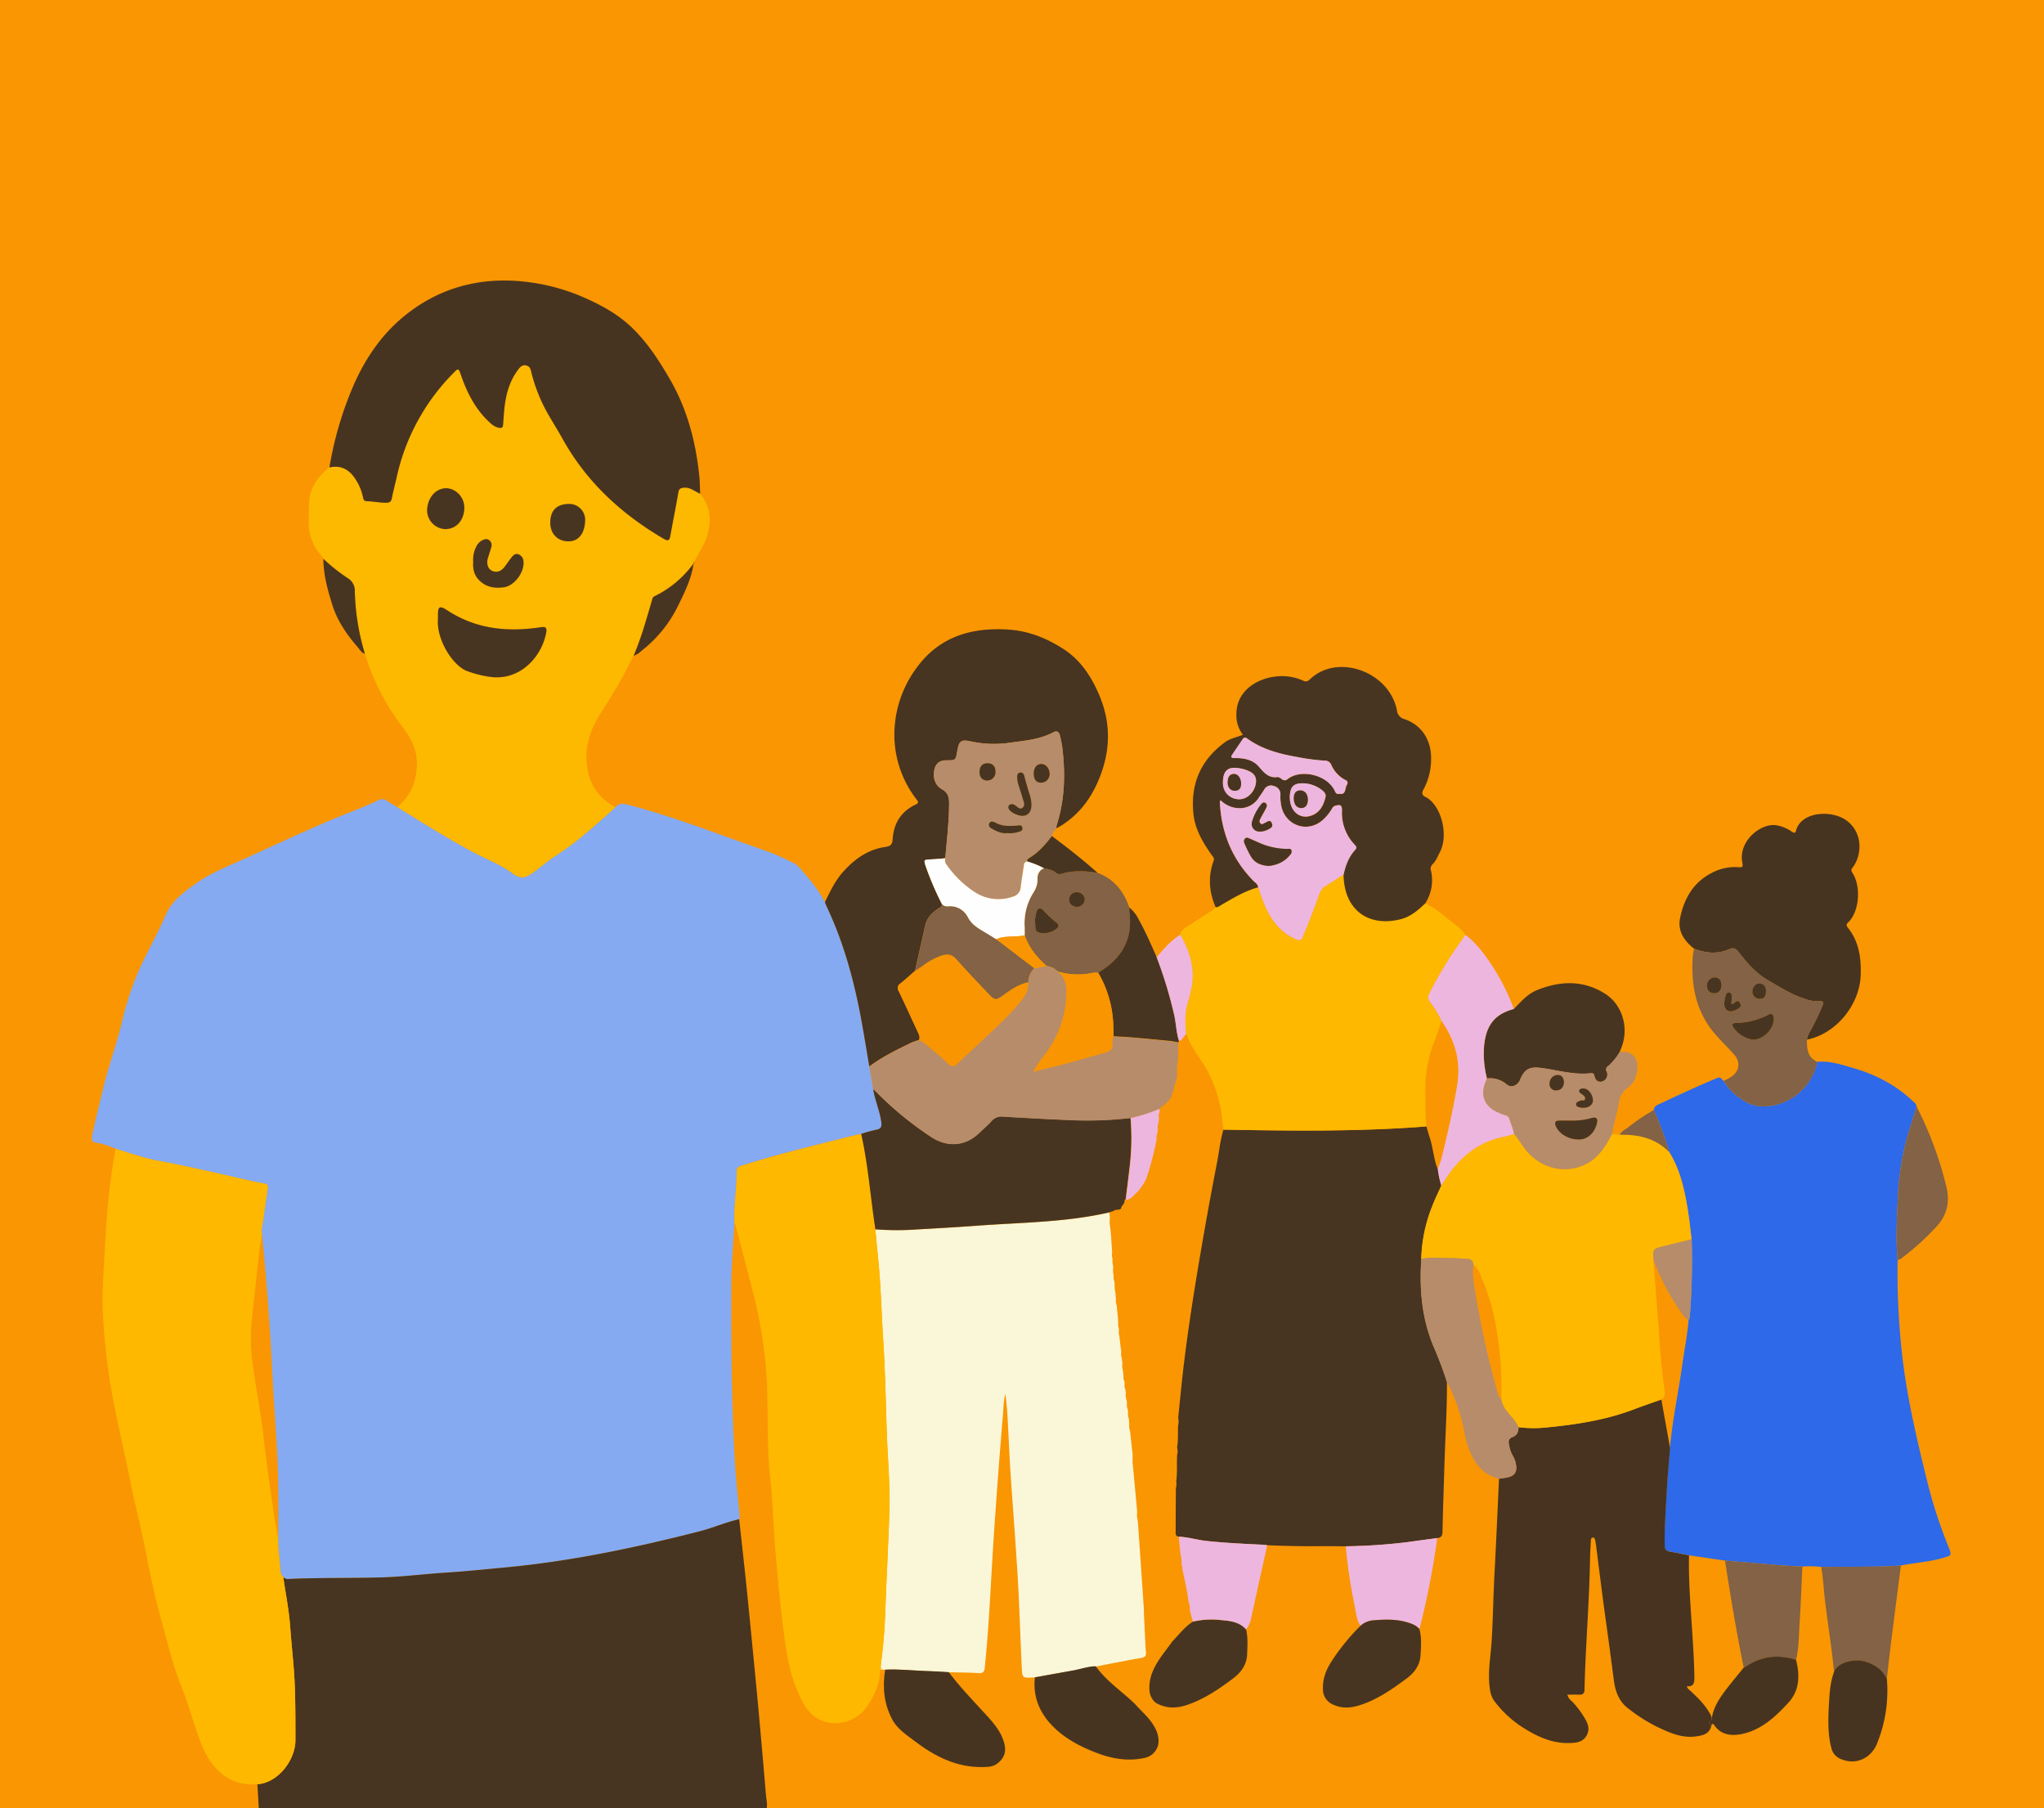 <svg id="Layer_1" data-name="Layer 1" xmlns="http://www.w3.org/2000/svg" viewBox="0 0 900 796"><rect x="0" y="0" width="900" height="796" fill="#808080" stroke="none"/><defs><style>.cls-1{fill:#f99602;}.cls-2{fill:#85aaf1;}.cls-3{fill:#473421;}.cls-4{fill:#2d69e9;}.cls-5{fill:#faf7d8;}.cls-6{fill:#fdb800;}.cls-7{fill:#feb800;}.cls-8{fill:#473320;}.cls-9{fill:#473420;}.cls-10{fill:#483521;}.cls-11{fill:#b68c6b;}.cls-12{fill:#836245;}.cls-13{fill:#edb6df;}.cls-14{fill:#f89501;}.cls-15{fill:#fefefe;}</style></defs><title>SquareArtboard 9 copy 5</title><polygon class="cls-1" points="0 796.02 0 0 900 0 900 796 0 796.02"/><path class="cls-2" d="M271,355.39c1.84-2.09,3.9-1.54,6.27-.92,20.6,5.43,40.34,13.37,60.44,20.28,3.91,1.34,7.63,3.26,11.41,5a10.65,10.65,0,0,1,3.42,2.85c4,4.54,7.88,9.17,10.68,14.59.35.84.67,1.69,1.06,2.52,7,15,11.44,30.85,14.55,47.07,1.45,7.55,2.63,15.16,3.94,22.74l1.72,10c.2,1,.37,1.93.61,2.89,1,3.91,2.45,7.68,3,11.72.23,1.83-.12,2.88-2.22,3.23a61.09,61.09,0,0,0-6.66,1.84c-.57.09-1.15.15-1.71.29-10.62,2.69-21.26,5.31-31.86,8.1-6.18,1.63-12.29,3.49-18.41,5.35-1.26.38-2.88.67-2.88,2.6,0,7.56-1.21,15.08-1,22.65-.48,9.05-1.32,18.1-1.36,27.15-.12,25.73.07,51.46,1.5,77.16.46,8.14,1.39,16.25,2.11,24.37a3,3,0,0,1-.14,1.95c-5.93,1.36-11.53,3.83-17.41,5.33-28.32,7.23-56.86,13.26-86,15.95-8.61.79-17.21,1.71-25.85,2.25-9.38.59-18.73,1.82-28.11,2.09-13.55.39-27.13.07-40.68.68a2.87,2.87,0,0,1-2.7-.89,3.59,3.59,0,0,1-1.19-2.89q-.49-5.45-1-10.9c0-.06.11-.12.1-.17a2.24,2.24,0,0,0-.11-.36l0-2.28c0-10.8.19-21.61-.22-32.4-.48-12.71-1.64-25.39-2.26-38.1-1-21.18-2.54-42.32-4.64-63.42a10.74,10.74,0,0,1,.08-3.88c.9-5.56,1.61-11.16,2.44-16.73.19-1.25-.22-1.8-1.45-2-2.52-.48-5-1-7.53-1.55-13.21-3-26.39-6.14-39.71-8.6C63,509.77,57.07,507.53,51,505.81a32.29,32.29,0,0,0-8-2.65c-2.71-.4-2.85-1.06-2.3-3.76,1.31-6.51,3-12.92,4.53-19.39,2.44-10.44,6.25-20.5,8.66-30.93a127.94,127.94,0,0,1,10.59-28.91c2.87-5.7,5.89-11.32,8.4-17.2,2.84-6.66,8.53-10.65,14.24-14.59,6.63-4.57,14.13-7.39,21.38-10.69,12.26-5.58,24.47-11.26,36.86-16.54,7-3,14.27-5.51,21.16-8.83a3.47,3.47,0,0,1,3.93.28c1.41,1,3,1.82,4.45,2.72,11.43,7,22.7,14.21,34.6,20.4,5.46,2.84,11.34,5.12,16.2,8.77,4.08,3.07,6.44,1.51,9.56-.76s6.08-4.91,9.39-7C254.25,370.62,262.53,362.88,271,355.39Z"/><path class="cls-3" d="M124.72,694.23a2.87,2.87,0,0,0,2.7.89c13.56-.61,27.13-.29,40.68-.68,9.38-.27,18.73-1.5,28.11-2.09,8.64-.54,17.24-1.46,25.85-2.25,29.16-2.69,57.7-8.72,86-15.95,5.88-1.5,11.48-4,17.41-5.33,1.11,10.25,2.29,20.49,3.33,30.75q2.47,24.45,4.78,48.91c1.31,14,2.52,28,3.7,42,.15,1.81.67,3.7.31,5.54q-51.42,0-102.84,0-59.28,0-118.56,0c-.75,0-1.49,0-2.24,0-.2-3.48-.4-7-.6-10.52,9.29-.67,16.7-10.75,16.75-19.34,0-7.89,0-15.76-.28-23.64-.31-8.72-1.43-17.38-2-26.08C127.27,709,125.78,701.63,124.72,694.23Z"/><path class="cls-4" d="M800.11,467.49c5.45-.57,10.54,1.18,15.62,2.63,9.89,2.83,18.86,7.41,26.41,14.55.78.74,1.71,1.36,1.77,2.59-1.33,4.28-2.73,8.55-4,12.86a119.47,119.47,0,0,0-4.29,27.53c-.42,9-.91,18.1-.1,27.15a335.26,335.26,0,0,0,2,41.61c2.15,18.82,6.47,37.2,11,55.53a208.25,208.25,0,0,0,9.21,28.47c.16.39.31.77.46,1.16,1.16,3.18,1,3.17-2.17,4.14-6.24,1.92-12.75,2.22-19.09,3.51-3,.15-6,.4-8.94.44-8.71.11-17.42.13-26.13.18a40.79,40.79,0,0,0-8.3-.17c-3.49-.21-7-.36-10.46-.64-7.87-.62-15.74-1.31-23.61-2l-15.84-2.32c-2.76-.55-5.51-1.18-8.29-1.6-1.84-.28-2.39-1.17-2.42-3-.1-7.81.5-15.59.9-23.37.33-6.45,1-12.89,1.46-19.33,1.1-12.34,3.74-24.45,5.46-36.69.92-6.53,2.22-13,2.76-19.61A4.1,4.1,0,0,0,744,580a306.91,306.91,0,0,0,.86-34.44c-.62-4.78-1.09-9.58-1.9-14.32-1.42-8.38-3.37-16.62-7.91-24a151,151,0,0,0-6.88-18.6c.11-1.37,1.12-2,2.19-2.45,8.52-4,17.07-8,25.76-11.61,1.68-.71,1.92.72,2.8,1.24a25.35,25.35,0,0,0,8.17,8.25,16.26,16.26,0,0,0,9.63,3A24.5,24.5,0,0,0,800.11,467.49Z"/><path class="cls-5" d="M455.68,738.44h-.25c-5.27.41-5.32.41-5.56-4.82-.59-12.88-1-25.77-1.72-38.63-.93-15.85-2.22-31.68-3.26-47.52-.5-7.55-.77-15.11-1.19-22.66-.2-3.71-.51-7.41-1-11.11-.9,3-.83,6.1-1.09,9.16q-2.22,26.47-4,53c-1.31,19.41-2,38.86-4,58.23-.18,1.82-.65,2.6-2.68,2.48-4.39-.27-8.8-.27-13.21-.37-2.89-.16-5.78-.39-8.67-.46-6.45-.16-12.87-1-19.33-.65l-1.88-.09a16.48,16.48,0,0,1,0-2.48,231.83,231.83,0,0,0,2-25.09c.55-13.89,1.25-27.77,1.73-41.66.4-11.57-.72-23.1-1.13-34.65-.47-13.55-.67-27.11-1.56-40.65-.78-11.87-1-23.77-2.19-35.62-.45-4.54-.87-9.08-1.3-13.63a125.31,125.31,0,0,0,14.45.3c10.22-.59,20.43-1.14,30.64-1.89,19.38-1.43,38.89-1.46,58-5.84l.21,2.43a12.33,12.33,0,0,0,.14,4l.38,3.5.17,3,.31,4.5a6.7,6.7,0,0,0,.16,3,10.68,10.68,0,0,0,.34,3.5,12.4,12.4,0,0,0,.17,4,4.38,4.38,0,0,0,.33,2.5l.12,3,.4,2.5.13,2.5a5.12,5.12,0,0,0,.36,2.5l.17,2,.33,3,.15,2.5a6.73,6.73,0,0,0,.36,3,7.25,7.25,0,0,0,.16,3l.35,3,.1,1,.4,3a4.87,4.87,0,0,0,.17,2.49l.33,2.5a6.52,6.52,0,0,0,.19,3l.3,2.5a2.94,2.94,0,0,0,.28,2.06l.22,1.44a4.12,4.12,0,0,0,.31,2.55l.18,1.45a7.16,7.16,0,0,0,.42,3.5l.08,1a6.1,6.1,0,0,0,.42,3l.07,1a6.09,6.09,0,0,0,.38,3l.14,2a8.47,8.47,0,0,0,.42,3.5l.06,1,1,9,0,3.5,2,21.49v1c-.28,1.44.28,2.8.37,4.2q1.33,19.13,2.62,38.27v1.5l.57,12c.09,1.64.11,3.29.3,4.92s-.12,2.47-2,2.8c-6.75,1.14-13.46,2.53-20.18,3.82-3.51.06-6.8,1.31-10.21,1.89C466.73,736.44,461.21,737.46,455.68,738.44Z"/><path class="cls-6" d="M271,355.39c-8.48,7.49-16.76,15.23-26.35,21.33-3.32,2.11-6.24,4.71-9.39,7s-5.48,3.83-9.56.76c-4.85-3.65-10.74-5.93-16.2-8.77-11.89-6.19-23.17-13.43-34.6-20.4,5.48-4.54,8.12-10.3,8.63-17.48s-2.42-12.71-6.48-18a102.18,102.18,0,0,1-20.84-59.44,6.38,6.38,0,0,0-3.14-5.83A79.06,79.06,0,0,1,142.38,246c-.26-1-1.16-1.6-1.77-2.38a21.56,21.56,0,0,1-4.68-14.4c.11-3-.09-6,.23-9,.66-6.17,4.15-10.73,8.84-14.5,4.35-1,7.85.36,10.55,3.84a22.79,22.79,0,0,1,4.18,9c.23,1,.32,2,1.72,2,2.82.08,5.6.65,8.45.69,1.71,0,2.34-.57,2.64-2.16.57-2.94,1.36-5.83,2-8.75A93.54,93.54,0,0,1,200,163.75c1.26-1.27,1.81-1.91,2.61.47,2.61,7.78,6.13,15.09,12.12,20.93,1.37,1.33,2.73,2.66,4.73,3.1,1.23.27,1.94,0,2-1.33q.19-2.86.43-5.72c.57-6.81,2.11-13.29,6.43-18.82.85-1.09,1.65-2,3.3-1.55s1.89,1.36,2.18,2.66a70,70,0,0,0,3.3,10.19c2.7,7,7,13,10.57,19.5,10.59,19,25.95,33.11,44.55,44,2,1.14,2.53.58,2.88-1.38,1.15-6.38,2.43-12.73,3.54-19.12.25-1.47.85-1.79,2.24-2,3-.35,4.94,1.68,7.36,2.62,4.84,5.82,5.18,12.45,2.94,19.23-1.07,3.26-3.12,6.2-4.72,9.29-.26.51-.47,1-.71,1.57a1,1,0,0,0-.5,1l0-.07c-.08,0-.19,0-.23.07a46.41,46.41,0,0,1-17,14.11c-.8.38-.87,1.17-1.08,1.86-2.41,8.19-4.67,16.43-8.05,24.3-4.18,9.16-9.53,17.65-14.88,26.15-5.46,8.68-7.46,18-4.22,28C261.71,348.58,265.86,352.49,271,355.39Zm-78.17-82.86c-.73,9,6.46,20.38,12.63,22.82a45.84,45.84,0,0,0,10.08,2.59c13.21,2,23-8.67,24.95-19.59.33-1.88-.23-2.55-2.28-2.24-14.65,2.26-28.65.91-41.41-7.48-3.24-2.13-4-1.62-4,2.15Q192.83,271.66,192.84,272.53Zm15.53-25.18c-.2,3,.32,5.62,2.46,7.89,3.07,3.26,6.89,3.86,11,3.32,4.68-.62,9.14-6.61,8.72-11.33a3.53,3.53,0,0,0-2.09-3.15c-1.39-.61-2.38.26-3.17,1.31-1.05,1.39-2,2.82-3.1,4.2-1.58,2.08-3.64,2.66-5.63,1.64-1.67-.86-2.4-3.17-1.71-5.47.48-1.59,1-3.16,1.47-4.76a2.76,2.76,0,0,0-.84-3.16c-1.11-.85-2.2-.4-3.27.13a5.86,5.86,0,0,0-2.46,2.72A12.26,12.26,0,0,0,208.37,247.35Zm-3.93-23.91c0-4.57-3.72-8.49-8-8.42-4.71.07-8.28,4.33-8.33,10a8.36,8.36,0,0,0,8,8C201,232.91,204.44,229,204.44,223.44Zm37.86,6.37c-.11,5,3,8.39,7.71,8.52s7.48-3.32,7.64-9.37a7,7,0,0,0-6.46-7.08C245.46,221.7,242.42,224.4,242.3,229.81Z"/><path class="cls-3" d="M637.11,608.47c.06,11.65-.7,23.27-1.06,34.91-.32,10.31-.68,20.61-.9,30.92,0,1.76-.58,2.64-2.28,2.82l-14,1.91a250,250,0,0,1-26.27,1.71c-4,0-8-.09-12-.05-7.56.08-15.11-.11-22.66-.41-.82-.08-1.64-.2-2.46-.24-8-.39-16-.77-24-1.6-4.2-.44-8.26-1.72-12.5-1.92-1.54-.25-1.32-1.45-1.31-2.5q0-9.44.1-18.88a7.28,7.28,0,0,0,.14-3c.53-3.81.2-7.64.38-11.46a6.71,6.71,0,0,0,0-3.52c.57-3.15.31-6.33.43-9.49a7.79,7.79,0,0,0,.05-3.5c.86-8.18,1.61-16.38,2.62-24.54,2.4-19.49,5.61-38.86,9-58.21,1.76-10.16,3.7-20.3,5.64-30.43.87-4.56,1.28-9.21,2.69-13.66,29.8.53,59.6.93,89.35-1.42.47,1.59.88,3.19,1.41,4.75,1.58,4.63,1.71,9.62,3.63,14.16a44.94,44.94,0,0,0,1.54,7.18c-1.35,3-2.86,6-4,9.08a67,67,0,0,0-4.82,23.21c-.87,13.16.19,26,5.34,38.36A159.38,159.38,0,0,1,637.11,608.47Z"/><path class="cls-7" d="M124.72,694.23c1.06,7.4,2.55,14.77,3.08,22.21.62,8.7,1.73,17.36,2,26.08.28,7.88.32,15.75.28,23.64-.05,8.59-7.46,18.67-16.75,19.34-12.88,1-20.5-7.09-24.8-18-3.34-8.43-5.49-17.27-8.89-25.66-3.78-9.36-6-19.2-8.68-28.85-2.76-9.88-4.92-20-6.83-30.13S59.52,663,57.54,653c-2.63-13.28-5.87-26.45-8.28-39.77a280.84,280.84,0,0,1-3.85-32.85c-.74-12.16.5-24.2,1.06-36.29a313.24,313.24,0,0,1,4-36.08c.12-.74.33-1.46.5-2.19,6.06,1.72,12,4,18.21,5.11,13.32,2.46,26.5,5.6,39.71,8.6,2.49.56,5,1.07,7.53,1.55,1.23.24,1.63.79,1.45,2-.83,5.58-1.54,11.17-2.44,16.73a10.74,10.74,0,0,0-.08,3.88c-1,4.63-1.37,9.34-1.9,14q-1.2,10.51-2.28,21a84.46,84.46,0,0,0-.41,17.64c1.36,12.27,4,24.38,5.35,36.69,1.18,10.88,2.83,21.72,4.35,32.57.56,4,1.33,8,2,12l0,2.29v.53q.49,5.45,1,10.9A3.59,3.59,0,0,0,124.72,694.23Z"/><path class="cls-7" d="M385.45,541.19c.43,4.54.84,9.09,1.3,13.63,1.18,11.85,1.41,23.75,2.19,35.62.89,13.54,1.09,27.1,1.56,40.65.4,11.55,1.52,23.08,1.13,34.65-.48,13.89-1.17,27.77-1.73,41.66a231.83,231.83,0,0,1-2,25.09,16.48,16.48,0,0,0,0,2.48c-.18.37-.52.74-.51,1.11.08,5.69-2.54,10.56-5.5,15a16.88,16.88,0,0,1-17.57,7.17c-7.79-1.84-10.68-8-13.38-14.27-3.27-7.6-4.55-15.75-5.65-23.92-1.52-11.26-2.57-22.56-3.59-33.87-1.06-11.66-1.28-23.38-2.53-35-1.45-13.45-1-26.89-1.41-40.33a199,199,0,0,0-6.63-43.5q-3.51-13.52-7-27c-.19-.72-.49-1.4-.73-2.1-.26-7.57,1-15.09,1-22.65,0-1.93,1.62-2.22,2.88-2.6,6.11-1.86,12.23-3.72,18.41-5.35,10.6-2.79,21.24-5.42,31.86-8.1.56-.14,1.14-.19,1.71-.29C382.32,513,383.26,527.21,385.45,541.19Z"/><path class="cls-8" d="M735.35,637.46c-.5,6.44-1.13,12.88-1.46,19.33-.4,7.78-1,15.56-.9,23.37,0,1.8.58,2.69,2.42,3,2.78.42,5.53,1.06,8.29,1.6-.17,7.4.19,14.79.65,22.17.64,10.36,1.51,20.71,1.7,31.1,0,2.38.1,4.63-3.31,4.33.3,1.22,1.19,1.63,1.82,2.24,2.89,2.76,5.79,5.5,7.87,9,.64,1.06,1.41,2.09,1.22,3.45-1.24.8-1.41,1.65-.11,2.56-.72,3.73-3.73,4.41-6.73,4.83-6.17.87-11.6-1.58-17-4.14a72.53,72.53,0,0,1-13.24-8.45c-3.83-3-5.36-7.48-5.95-12q-1.93-14.85-4-29.68c-1.35-9.81-2.54-19.65-3.81-29.47-.11-.83-.25-1.65-.4-2.47s-.36-1.43-1.2-1.3c-.66.1-.71.83-.74,1.43-.13,2.66-.32,5.32-.36,8-.32,19.15-2,38.24-2.43,57.38,0,1.69-.69,2.43-2.41,2.33s-3.29,0-5.15,0a5.29,5.29,0,0,0,1.92,2.83,38,38,0,0,1,5.6,7.32c1.56,2.51,2.59,5.14.86,8s-4.57,3.05-7.45,3.14c-8,.24-14.87-3.16-21.36-7.39A48.59,48.59,0,0,1,658.06,749a10.85,10.85,0,0,1-2-5.28c-1.13-7,.27-14,.71-20.91.63-10,.74-20,1.27-29.94.75-14,1.36-27.94,2-41.9,1.14-.16,2.3-.29,3.43-.5,3.41-.64,4.65-2.47,4-5.84a10.64,10.64,0,0,0-1.35-3.7,14.74,14.74,0,0,1-1.76-5.39,2.26,2.26,0,0,1,1.44-2.82c2.16-.75,2.84-2.35,2.8-4.45a51.69,51.69,0,0,0,11.19.23c13.54-1.27,26.95-3.25,39.76-8.13,4-1.51,8-2.86,11.95-4.29Z"/><path class="cls-7" d="M731.56,616.13c-4,1.42-8,2.78-11.95,4.29-12.81,4.88-26.22,6.86-39.76,8.13a51.71,51.71,0,0,1-11.19-.23,19.38,19.38,0,0,0-3.15-4.65c-2-2.29-4-4.57-4.48-7.74a146.73,146.73,0,0,0-2.12-30.69A96.61,96.61,0,0,0,652,561.65a13.74,13.74,0,0,0-3.24-5c-.18-1.89-1.38-2.44-3.1-2.48-2.41-.06-4.82-.4-7.23-.36-4.22.06-8.47-.57-12.66.43a67,67,0,0,1,4.82-23.21c1.17-3.09,2.67-6.05,4-9.08.62-1,1.22-2,1.85-2.93,5.67-8.69,13-15.23,23.24-18,2.31-.63,4.74-.8,6.94-1.83,2.3,2.71,4,5.88,6.42,8.49,7.51,8,19.09,9.43,27.8,3.29,4.21-3,6.61-7.36,9-11.75l3.36.35c8.25-.2,15.82,1.51,21.8,7.7,4.54,7.37,6.49,15.6,7.91,24,.81,4.74,1.28,9.54,1.9,14.32l-12.07,3c-5.12,1.26-5.12,1.26-4.65,6.45a5.2,5.2,0,0,0,0,.75c.8,10.49,1.69,21,2.39,31.47.57,8.52,1.35,17,2.53,25.46A3.2,3.2,0,0,1,731.56,616.13Z"/><path class="cls-7" d="M628.07,495.89c-29.75,2.35-59.55,1.94-89.35,1.42-.17-1.32-.36-2.63-.51-3.95A57.63,57.63,0,0,0,531,470.25c-2.55-4.36-5.85-8.28-7.81-13a3.33,3.33,0,0,0-1-2c-.4-4.73-.69-9.44.84-14.08a54.38,54.38,0,0,0,1.51-6.05c1.77-8.55-.7-16.24-4.87-23.57.11-1.73,1.44-2.52,2.67-3.34,3.5-2.33,7-4.6,10.57-6.91a6.22,6.22,0,0,0,2.25-1.89c1.11.15,1.85-.61,2.69-1.1,5.15-3,10.24-6.08,16.06-7.65.67,1.87,1.32,3.75,2,5.61,2.84,7.52,6.94,14,14.74,17.3,1.61.69,2.29.39,3-1.2,2.56-6,4.89-12.17,7.12-18.33a6.63,6.63,0,0,1,2.61-3.81c2.76-1.69,5.45-3.48,8.17-5.24,0,.41,0,.83.05,1.24.69,14.77,11.22,22,25.16,18.46,4.32-1.1,7.57-4,10.74-6.94,4.72,2,8.42,5.54,12.4,8.63,2,1.51,4.05,2.91,5.2,5.24-.53.84-1,1.73-1.59,2.52a165.85,165.85,0,0,0-14.17,23.36,3.13,3.13,0,0,0,.34,3.81,39.71,39.71,0,0,1,5,8.27c-.94,2.74-1.8,5.51-2.84,8.21a58.51,58.51,0,0,0-4.27,22.52C627.72,485.49,627.46,490.7,628.07,495.89Z"/><path class="cls-9" d="M308.31,217.35c-2.42-.94-4.4-3-7.36-2.62-1.39.17-2,.49-2.24,2-1.11,6.39-2.39,12.74-3.54,19.12-.35,2-.93,2.52-2.88,1.38-18.6-10.87-34-25-44.55-44-3.6-6.46-7.87-12.54-10.57-19.5a70,70,0,0,1-3.3-10.19c-.29-1.3-.66-2.28-2.18-2.66s-2.45.46-3.3,1.55c-4.32,5.53-5.86,12-6.43,18.82q-.24,2.86-.43,5.72c-.09,1.36-.8,1.6-2,1.33-2-.44-3.36-1.77-4.73-3.1-6-5.84-9.51-13.15-12.12-20.93-.8-2.38-1.35-1.74-2.61-.47a93.54,93.54,0,0,0-25.48,46.63c-.65,2.92-1.44,5.81-2,8.75-.31,1.59-.94,2.18-2.64,2.16-2.84,0-5.62-.6-8.45-.69-1.4,0-1.49-1-1.72-2a22.79,22.79,0,0,0-4.18-9c-2.7-3.48-6.2-4.86-10.55-3.84a154.59,154.59,0,0,1,11.24-37.59c5.24-11.45,12.3-21.5,22.1-29.39,13.86-11.16,30-16.12,47.62-15.23a88.9,88.9,0,0,1,32,7.76c7.65,3.43,14.78,7.45,20.79,13.41,6.63,6.57,11.6,14.29,16.23,22.3,7.63,13.2,11.36,27.55,12.89,42.6C308.17,212.21,308.16,214.78,308.31,217.35Z"/><path class="cls-3" d="M382.77,469.5c-1.3-7.58-2.49-15.18-3.94-22.74-3.11-16.22-7.52-32.05-14.55-47.07-.39-.82-.71-1.68-1.06-2.52,2.28-4.71,4.5-9.43,8.06-13.4,5.09-5.68,11-9.87,18.75-10.94,2-.29,2.86-1.09,3-3.11.4-7.15,3.65-12.49,10.25-15.56,1.5-.7.93-1.36.27-2.25a46.48,46.48,0,0,1-9.7-30.51,49.4,49.4,0,0,1,9.1-26.5c9.77-14.07,23.72-18.68,40.35-17.78,9.34.51,17.45,3.73,25.08,8.69s12.38,12.38,15.82,20.66c5.15,12.42,4.7,24.71-.53,37.06-3.62,8.55-9,15.5-17,20.29-.5.3-1,.53-1.55.79a6,6,0,0,1,.13-1.23c3.58-11.16,3.91-22.55,2.52-34.07a47.37,47.37,0,0,0-1.09-5.62c-.36-1.47-1.37-2.14-2.82-1.36-5.87,3.17-12.37,3.71-18.78,4.58a47.93,47.93,0,0,1-17.37-.47c-4.46-1-5.45-.38-6.21,4.13-.7,4.16-.7,4.16-4.84,4.14-3.19,0-5,1.71-5.37,4.89-.45,3.43.65,6.27,3.54,7.91s3.09,3.77,3.07,6.47c-.06,8-1,15.93-1.68,23.88-2.21.17-4.43.4-6.65.49-2.82.12-2.91.19-2,3a129.12,129.12,0,0,0,7.25,16.87c-.13,1-1,1.26-1.64,1.71-2.76,1.83-5,4.07-5.78,7.44q-2.27,10-4.51,20.06c-2.12,1.85-4.19,3.77-6.39,5.51a2.34,2.34,0,0,0-.8,3.36c2.89,6,5.66,12.15,8.5,18.22.5,1.07,1,2.1.47,3.3a31.05,31.05,0,0,0-3.48,1.22C394.85,462.13,388.47,465.21,382.77,469.5Z"/><path class="cls-10" d="M554,390.63c-5.82,1.57-10.91,4.66-16.06,7.65-.84.49-1.59,1.25-2.69,1.1-2.89-6.69-3.42-13.48-.87-20.4.48-1.3-.5-2-1.08-2.86-3.75-5.45-7.12-11-7.82-17.84-1.37-13.22,3.24-23.79,14-31.59,2.25-1.62,5-2.07,7.78-3.22a14.18,14.18,0,0,1-2.86-9.12c0-9.6,8.14-15.42,17.2-16.51a22.7,22.7,0,0,1,12.18,1.81,2.32,2.32,0,0,0,2.91-.5c12-11.71,35-3.61,38.39,13.53a4.41,4.41,0,0,0,3.34,3.91c7.67,2.64,11.91,9.31,11.71,17.83a28.06,28.06,0,0,1-3.37,13.17c-.82,1.47-.69,2.49.83,3.23,6.88,3.34,10.42,16.6,6.45,24.26-1,1.91-1.75,4-3.37,5.5a2.67,2.67,0,0,0-.58,2.78,18.69,18.69,0,0,1-2.55,14.35c-3.16,3-6.42,5.84-10.74,6.94-13.94,3.53-24.47-3.69-25.16-18.46,0-.41,0-.83-.05-1.24.88-3.95,2.26-7.69,5-10.72.94-1,.67-1.48-.12-2.35a20.29,20.29,0,0,1-5.61-14.78c.08-2.6-.47-3.07-3-2.36-.84.24-1.14.88-1.53,1.52a21,21,0,0,1-3.61,4.45c-6.33,6-16,3.31-18.41-5.12a20.39,20.39,0,0,1-.54-5.7,3.7,3.7,0,0,0-2.9-3.86,3.38,3.38,0,0,0-4.26,1.63c-.69,1.14-1.5,2.19-2.23,3.31a9.84,9.84,0,0,1-8.24,4.83,11.9,11.9,0,0,1-8.72-3.48c-.2.31-.35.43-.35.55.61,13.42,5.26,25.13,14.71,34.82C552.65,388.58,553.88,389.18,554,390.63Zm35.77-41.19c3,.58,2.37-2.34,3.29-3.87a1.33,1.33,0,0,0-.67-2.18,13.51,13.51,0,0,1-6.15-6.64,2.87,2.87,0,0,0-2.68-1.84,88.63,88.63,0,0,1-12.1-1.58c-7.9-1.36-15.61-3.35-22.25-8.17-1-.7-1.45-.44-2,.36l-4.48,6.6c-.86,1.26-.53,1.67,1,1.64,3.85-.08,7.75.62,10.35,3.46,2.44,2.66,4.33,5.5,8.54,4.88.61-.09,1.37.54,2,1a1.73,1.73,0,0,0,2.4-.12c6.06-4.66,17.6-1.72,20.82,5.27C588.14,349,588.41,349.75,589.72,349.44Zm-21.8,1.42c-.11,6.25,4.51,10.14,9.7,8.13,3.65-1.42,5.12-4.55,6-8,.31-1.27-.46-2.23-1.43-3a13.88,13.88,0,0,0-7.75-3.06C569.74,344.59,568,346.16,567.92,350.86Zm-29.45-6.28a7,7,0,0,0,6.49,7.24c3.61.45,7.17-2.57,7.95-6.73.62-3.3-.93-5.19-5.31-6.46-.48-.14-1-.23-1.45-.32C540.76,337.25,538.53,339.08,538.46,344.59Z"/><path class="cls-9" d="M745.88,417.62c-4.32-3.41-7.26-7.76-6.13-13.36,1.77-8.7,5.89-16,14.35-20.16a21.41,21.41,0,0,1,11.34-2.32c1.68.14,2.12-.06,1.75-1.92-1.93-9.62,8.1-17.42,14.65-16.58a16.47,16.47,0,0,1,6.89,2.7c.76.49,1.66,1.27,2.07-.29,2.3-8.6,16-9.23,22.41-4.35,7.44,5.68,6.42,15.54,2.58,20.5-.66.85-.84,1.36-.18,2.35,3.94,6,3.14,17.19-1.87,21.93-.83.79-.85,1.35-.1,2.28,4.89,6.07,5.88,13.33,5.66,20.72-.38,13.25-10.89,26.08-23.74,28.58a11.6,11.6,0,0,1,1.54-3.91,103.43,103.43,0,0,0,5.31-11c.61-1.43.41-2.23-1.39-2a16.13,16.13,0,0,1-6.59-1.12c-5.75-1.86-10.79-5.12-16-8.13s-9.09-7.46-12.72-12.15c-1.08-1.4-2.17-2.49-4.17-1.58C756.35,420.17,751.1,419.71,745.88,417.62Z"/><path class="cls-11" d="M416.22,377.88c.66-8,1.62-15.88,1.68-23.88,0-2.71-.32-4.9-3.07-6.47s-4-4.48-3.54-7.91c.42-3.19,2.18-4.91,5.37-4.89,4.13,0,4.13,0,4.84-4.14.76-4.51,1.75-5.16,6.21-4.13a47.93,47.93,0,0,0,17.37.47c6.41-.87,12.92-1.42,18.78-4.58,1.45-.79,2.46-.12,2.82,1.36a47.37,47.37,0,0,1,1.09,5.62c1.39,11.52,1.06,22.91-2.52,34.07a6,6,0,0,0-.13,1.23c-.71,1.11-1.87,2-2,3.42-2.87,3.77-6,7.3-10.11,9.76a1.52,1.52,0,0,0-.82,1.44c-1.29.23-1.35,1.24-1.49,2.25-.43,3-1,6.05-1.3,9.1a4.59,4.59,0,0,1-3.38,4.14,19,19,0,0,1-16.91-2,45.31,45.31,0,0,1-12.26-11.87A2.92,2.92,0,0,1,416.22,377.88Zm38-23.63a16.4,16.4,0,0,0-1.08-5.32c-.62-2.06-1.25-4.13-1.79-6.22-.32-1.24-.59-2.78-2.13-2.56s-1.29,1.91-1.24,3.09a11.18,11.18,0,0,0,.62,2.66c.57,1.91,1.23,3.78,1.77,5.7.37,1.33,1.14,3-.05,4s-2.35-.52-3.45-1.15a2.53,2.53,0,0,0-1.38-.42c-1.06.11-1.7.73-1.37,1.88.47,1.63,4.37,3.55,6.6,3.28S454.16,357.21,454.18,354.25Zm1-13.69c0,2.68,1.19,4.1,3.32,4a3.78,3.78,0,0,0,3.7-3.88c0-2.55-1.7-4.47-3.79-4.38S455.15,338.07,455.16,340.56Zm-11.68,26.21a12.53,12.53,0,0,0,5.09-.54c.91-.29,1.82-.65,1.59-1.85s-1.32-1-2.2-.91c-3.33.26-6.63.41-9.71-1.32-.88-.49-2-.83-2.64.32s.28,1.92,1.18,2.41C438.91,366,441.1,367.06,443.48,366.77Zm-5.14-27c0-2.52-1.15-3.77-3.55-3.78s-3.5,1.38-3.49,3.89c0,2.3,1.29,3.73,3.39,3.74A3.64,3.64,0,0,0,438.34,339.78Z"/><path class="cls-12" d="M745.88,417.62c5.22,2.08,10.47,2.55,15.72.18,2-.91,3.09.18,4.17,1.58,3.63,4.69,7.53,9.13,12.72,12.15s10.2,6.27,16,8.13a16.13,16.13,0,0,0,6.59,1.12c1.8-.18,2,.62,1.39,2a103.43,103.43,0,0,1-5.31,11,11.6,11.6,0,0,0-1.54,3.91c-.05,4,.2,7.82,4.53,9.77a24.5,24.5,0,0,1-23.39,19.62,16.26,16.26,0,0,1-9.63-3,25.35,25.35,0,0,1-8.17-8.25,31.72,31.72,0,0,0,3.31-1.73c3.69-2.5,4.23-6.5,1.31-9.83-3.56-4.06-7.65-7.65-10.79-12.09-6.53-9.24-8.14-19.66-7.46-30.64C745.36,420.24,745.68,418.93,745.88,417.62Zm25.83,40.09c5.17,0,10-5.55,9.28-9.91-.24-1.55-1.14-1.73-2.32-1.11a32,32,0,0,1-14.34,3.64c-1.53,0-2,.77-1,2.06A12.61,12.61,0,0,0,771.71,457.72Zm-13.71-24c0-2.11-1.29-3.46-3.14-3.38a3.55,3.55,0,0,0-3.27,3.68c.13,2,1.07,3.29,3.24,3.33C756.74,437.34,758,435.84,758,433.67Zm4.34,8.28c.07-1.15.16-2.21.18-3.27,0-.79-.2-1.55-1.1-1.71s-1.33.57-1.54,1.3a17.19,17.19,0,0,0-.65,3.16c-.26,3.16,1.92,4.69,4.78,3.32,1.3-.62,3.18-1.36,2.17-3.2s-2.2,0-3.28.44A2.44,2.44,0,0,1,762.34,442Zm15.24-5.53c.1-2-.78-3.26-2.77-3.46-1.64-.17-3.19,1.64-3.21,3.49a3.14,3.14,0,0,0,3.27,3.29C777.14,439.75,777.62,438.3,777.58,436.42Z"/><path class="cls-11" d="M625.8,554.27c4.19-1,8.44-.37,12.66-.43,2.41,0,4.81.3,7.23.36,1.73,0,2.92.59,3.1,2.48a26.92,26.92,0,0,0,0,7.22,394.4,394.4,0,0,0,10.5,48.75,5.51,5.51,0,0,0,1.7,3.26c.47,3.17,2.53,5.45,4.48,7.74a19.38,19.38,0,0,1,3.15,4.65c0,2.09-.64,3.69-2.8,4.45a2.26,2.26,0,0,0-1.44,2.82,14.74,14.74,0,0,0,1.76,5.39,10.64,10.64,0,0,1,1.35,3.7c.64,3.37-.6,5.19-4,5.84-1.14.21-2.29.34-3.43.5-8-2-11.71-8-13.95-15.2-.86-2.77-1.38-5.65-2-8.5a75.07,75.07,0,0,0-7-18.86,159.26,159.26,0,0,0-6-15.83C626,580.29,624.93,567.43,625.8,554.27Z"/><path class="cls-10" d="M666.59,444.17c3.08-3.12,5.95-6.57,10.13-8.26,10.13-4.1,20.22-4.53,29.82,1.44,7.6,4.72,10.69,14.58,7.62,23.21-.33.94-.71,1.86-1.07,2.78a25.88,25.88,0,0,1-4.89,5.94,1.8,1.8,0,0,0-.65,2.66,3.25,3.25,0,0,1-2,4.2c-1.94.51-3.09-.55-3.45-2.3-.24-1.18-.63-1.44-1.8-1.31a36.73,36.73,0,0,1-8.2-.16c-4.72-.5-9.32-1.71-14-2.25-4.85-.56-7,.82-8.82,5.37-1,2.39-3.89,3.61-5.78,2a11.38,11.38,0,0,0-8.75-2.69,43.06,43.06,0,0,1-1.2-15C654.59,450.9,658.36,446.44,666.59,444.17Z"/><path class="cls-13" d="M666.59,444.17c-8.23,2.28-12,6.73-13.09,15.57a43.06,43.06,0,0,0,1.2,15c-.17.46-.32.94-.52,1.4-2.56,6-.56,11,5.45,13.59a29.1,29.1,0,0,0,3.24,1.24,2.23,2.23,0,0,1,1.72,1.58c.66,2.22,1.71,4.32,2.07,6.63-2.2,1-4.63,1.2-6.94,1.83-10.26,2.8-17.57,9.35-23.24,18-.63,1-1.23,2-1.85,2.93a44.94,44.94,0,0,1-1.54-7.19c.56-1.65,1.24-3.26,1.65-4.95,2.58-10.48,5-21,6.8-31.64s-.73-20-6.84-28.67a39.71,39.71,0,0,0-5-8.27,3.13,3.13,0,0,1-.34-3.81,165.85,165.85,0,0,1,14.17-23.36c.59-.79,1.06-1.68,1.59-2.52,4.49,3.25,7.77,7.62,10.88,12.09A98.24,98.24,0,0,1,666.59,444.17Z"/><path class="cls-11" d="M666.68,499.19c-.36-2.31-1.41-4.41-2.07-6.63a2.23,2.23,0,0,0-1.72-1.58,29.1,29.1,0,0,1-3.24-1.24c-6-2.57-8-7.57-5.45-13.59.19-.46.34-.93.52-1.4a11.38,11.38,0,0,1,8.75,2.69c1.89,1.65,4.8.44,5.78-2,1.87-4.54,4-5.93,8.82-5.37,4.7.54,9.3,1.75,14,2.25a36.73,36.73,0,0,0,8.2.16c1.18-.14,1.56.12,1.8,1.31.36,1.75,1.51,2.8,3.45,2.3a3.25,3.25,0,0,0,2-4.2,1.8,1.8,0,0,1,.65-2.66,25.88,25.88,0,0,0,4.89-5.94c7.19-1.3,9.3,4.69,7,11.22a8.72,8.72,0,0,1-3.3,4.26,9.36,9.36,0,0,0-3.93,6.57c-.77,4.65-2.24,9.17-3,13.84-2.38,4.39-4.78,8.79-9,11.75-8.72,6.13-20.29,4.68-27.8-3.29C670.64,505.07,669,501.9,666.68,499.19Zm25.62-5.87c-2.54,0-4.29-.05-6,0-1.46.06-1.85.86-1.33,2.2,1.4,3.67,5.92,6.3,10.59,6.11,3.57-.14,6.44-2.75,7.56-6.88.65-2.37-.09-3.22-2.48-2.54A29.12,29.12,0,0,1,692.3,493.32Zm4.59-5.6c2.68,0,4.52-1.34,4.51-3.2,0-2.65-1.91-5.23-4-5.3-.74,0-1.57-.11-2,.71-.49,1,.39,1.28,1,1.73.71.57,1.66,1.14,1.49,2.13s-1.4.47-2.09.78-1.92.61-1.83,1.73c.08,1,1.11,1.11,1.9,1.32A5.08,5.08,0,0,0,696.89,487.72Zm-8.24-11.48c-.16-1.41-.6-2.9-2.67-3a3.71,3.71,0,0,0-3.71,3.86,2.73,2.73,0,0,0,3,2.94C687.32,480,688.67,478.58,688.64,476.24Z"/><path class="cls-12" d="M483.33,384.3c7.22,2.7,11.49,8.11,13.9,15.21,0,.83,0,1.66.1,2.48,1.13,9-1.57,16.63-8.58,22.54-1.63,1.38-3.43,2.54-5.16,3.81a8.58,8.58,0,0,0-2.2-.09,30.58,30.58,0,0,1-15.6-.52,8,8,0,0,0-5-2.5c-4.19-3.76-7.71-8-9.59-13.42,0-1.16,0-2.33,0-3.49a25.4,25.4,0,0,1,3.78-15.23,10.76,10.76,0,0,0,1.89-6.29,4.43,4.43,0,0,1,2.84-4.52c1.87.36,3.78.6,5.3,1.94a2.42,2.42,0,0,0,2.36.48C472.61,383.12,478,383.35,483.33,384.3Zm-27.59,21.65c.36,1.73-.54,4.18,2.09,4.72a9.27,9.27,0,0,0,7.34-1.74c1.11-.79,1.35-1.79.17-2.64a56.83,56.83,0,0,1-6-5.61c-1.43-1.39-2.46-.81-2.93.81A13.23,13.23,0,0,0,455.74,405.95Zm18.59-6.7a3.48,3.48,0,0,0,3.34-3.51,3.4,3.4,0,0,0-3.62-3,3.16,3.16,0,0,0-3.3,3.25C470.73,398,472.18,399.26,474.33,399.25Z"/><path class="cls-9" d="M389.76,735.05c6.46-.33,12.89.49,19.33.65,2.89.07,5.78.3,8.67.46,4.62,6.2,10,11.75,15.19,17.44,3.26,3.55,6.64,7,8.49,11.61,1.54,3.8,2.07,7.82-2.26,11.14-2,1.55-4.33,1.56-6.63,1.59-11.48.17-21.08-4.77-29.87-11.48-3.71-2.83-7.82-5.45-10-9.82C389.16,749.8,388.53,742.54,389.76,735.05Z"/><path class="cls-9" d="M455.68,738.44c5.53-1,11.05-2,16.58-3,3.41-.59,6.7-1.83,10.21-1.89,4.71,6.58,11.46,11,17.2,16.53,3,3.42,6.61,6.3,8.8,10.43a12.75,12.75,0,0,1,1.67,5.66,7.61,7.61,0,0,1-5.77,7.65c-7.12,1.68-14.09.62-20.79-1.86-7-2.6-13.8-6-19.25-11.23C458.08,754.78,454.68,747.39,455.68,738.44Z"/><path class="cls-12" d="M801.91,689.83c8.71-.05,17.42-.08,26.13-.18,3,0,6-.29,8.94-.44-1.42,11.1-2.87,22.2-4.26,33.31-.69,5.51-1.28,11-1.92,16.55-2.16-4.36-5.88-6.62-10.42-7.76-3.89-1-11.25.42-12.84,4.72-1-11.08-2.94-22-4.16-33.09C802.9,698.57,802.69,694.17,801.91,689.83Z"/><path class="cls-12" d="M759.54,687.06c7.87.66,15.74,1.34,23.61,2,3.48.28,7,.43,10.46.64-.39,8.26-.68,16.54-1.22,24.79-.36,5.43-.27,10.92-1.57,16.26-8-2.54-15.59-1.63-22.56,3.26a1.52,1.52,0,0,1-.47.13C764.56,718.51,762,702.79,759.54,687.06Z"/><path class="cls-13" d="M592.58,680.74A250,250,0,0,0,618.85,679l14-1.91A354.17,354.17,0,0,1,625,717.17a7.88,7.88,0,0,0-3.24-2.23c-5.48-2.21-11.17-2.08-16.91-1.63a9.59,9.59,0,0,0-5.83,2.45c-1.77-2.74-2-5.91-2.58-9A218.65,218.65,0,0,1,592.58,680.74Z"/><path class="cls-10" d="M599,715.77a9.59,9.59,0,0,1,5.83-2.45c5.74-.45,11.43-.58,16.91,1.63a7.88,7.88,0,0,1,3.24,2.23c1.07,3.84.72,7.76.49,11.65-.26,4.41-2.84,7.69-6.15,10.14-6.53,4.83-13.22,9.52-21.14,11.9-3.82,1.15-7.67,1.29-11.41-.54a7.11,7.11,0,0,1-4.25-6.5c-.27-5,1.63-9.25,4.31-13.26A95.8,95.8,0,0,1,599,715.77Z"/><path class="cls-10" d="M548.68,717.35c.85,3.61.57,7.27.45,10.93-.16,4.54-2.63,7.94-6,10.5-6.29,4.76-12.83,9.21-20.41,11.79-4.78,1.63-9.46,1.66-13.93-1a7.81,7.81,0,0,1-2.69-5.91,17.9,17.9,0,0,1,1.35-7.53c2-5.08,5.66-9.12,8.76-13.51,2.92-3,5.4-6.39,9-8.66a35.44,35.44,0,0,1,12.12-.73C541.41,713.56,545.67,713.89,548.68,717.35Z"/><path class="cls-13" d="M548.68,717.35c-3-3.46-7.27-3.79-11.35-4.18a35.44,35.44,0,0,0-12.13.73l-.76-2.9-.54-2.26,0-.67a5.72,5.72,0,0,0-.56-2.74c-.53-5-1.79-9.84-2.76-14.75a2,2,0,0,0-.33-1.5,13.67,13.67,0,0,0-.3-4l-.24-1.5-.69-7.08c4.23.19,8.3,1.48,12.5,1.92,8,.83,16,1.22,24,1.6.82,0,1.64.16,2.46.24q-3.51,15.84-7,31.67A11.27,11.27,0,0,1,548.68,717.35Z"/><path class="cls-10" d="M483.58,428.33c1.72-1.26,3.53-2.43,5.16-3.81,7-5.92,9.71-13.5,8.58-22.54-.1-.82-.07-1.65-.1-2.48a15.25,15.25,0,0,1,4.13,5.23c3,5.37,5.46,11,7.93,16.64A191.39,191.39,0,0,1,517,446.79c.88,3.83.88,7.8,2.16,11.54l-.41.54c-1.3-.22-2.59-.53-3.9-.65-8.17-.74-16.32-1.69-24.53-2,0-1.66-.08-3.32-.15-5A48.6,48.6,0,0,0,483.58,428.33Z"/><path class="cls-9" d="M807.55,736c1.59-4.3,8.95-5.69,12.84-4.72,4.54,1.14,8.26,3.41,10.42,7.76a61.74,61.74,0,0,1-4.33,28.54c-2.26,5.77-8.46,9.7-15.45,7a6.87,6.87,0,0,1-4.6-4.81c-1.68-6.2-1.47-12.52-1.16-18.82C805.53,745.95,805.8,740.87,807.55,736Z"/><path class="cls-12" d="M835.55,554.79c-.82-9.05-.33-18.11.1-27.15a119.47,119.47,0,0,1,4.29-27.53c1.24-4.31,2.64-8.57,4-12.86a157.61,157.61,0,0,1,13,34.94c1.7,6.69.48,12.69-4.28,17.81a112.33,112.33,0,0,1-15.5,14A9.91,9.91,0,0,1,835.55,554.79Z"/><path class="cls-9" d="M767.8,734.11a1.52,1.52,0,0,0,.47-.13c7-4.89,14.51-5.8,22.56-3.26,1.68,6.82,1.64,13.45-3.42,18.93-5.71,6.19-11.91,12-20.52,13.75-4.56.93-9.16.43-12.16-4-.66-1-.84-.2-1.19.16-1.3-.91-1.13-1.76.11-2.56.56-4.69,2.93-8.58,5.65-12.24S765,737.65,767.8,734.11Z"/><path class="cls-13" d="M519.18,458.33c-1.29-3.74-1.28-7.71-2.16-11.54a191.39,191.39,0,0,0-7.73-25.41c3.15-3.63,6.21-7.36,10.43-9.86,4.16,7.33,6.64,15,4.87,23.57a54.38,54.38,0,0,1-1.51,6.05c-1.53,4.64-1.24,9.35-.84,14.08l-.82,1-1.21,1.56Z"/><path class="cls-10" d="M142.38,246a79.06,79.06,0,0,0,10.71,8.51,6.38,6.38,0,0,1,3.14,5.83,103.78,103.78,0,0,0,4.45,27.5c-1.53-.49-2.29-1.87-3.24-3-4.78-5.51-8.94-11.59-11.09-18.49C144.3,259.86,142.42,253.09,142.38,246Z"/><path class="cls-10" d="M279,288.7c3.38-7.87,5.64-16.11,8.05-24.3.21-.7.28-1.49,1.08-1.86a46.41,46.41,0,0,0,17-14.11c0-.05.15-.05.23-.07-1,6.67-4,12.63-6.93,18.58a56.17,56.17,0,0,1-15.92,19.53A9.52,9.52,0,0,1,279,288.7Z"/><path class="cls-10" d="M483.33,384.3c-5.37-.94-10.72-1.17-16,.4a2.42,2.42,0,0,1-2.36-.48c-1.52-1.34-3.43-1.59-5.3-1.94a38.41,38.41,0,0,0-7.43-3,1.52,1.52,0,0,1,.82-1.44c4.14-2.46,7.24-6,10.11-9.76C470.07,373.2,476.87,378.54,483.33,384.3Z"/><path class="cls-12" d="M735.06,507.28c-6-6.19-13.56-7.9-21.8-7.7.61-1.61,2.22-2.18,3.44-3.09a80.49,80.49,0,0,1,11.49-7.8A151,151,0,0,1,735.06,507.28Z"/><path class="cls-10" d="M305.33,248.42a1,1,0,0,1,.5-1Z"/><path class="cls-10" d="M385.45,541.19c-2.19-14-3.13-28.15-6.27-42a61.08,61.08,0,0,1,6.66-1.84c2.1-.35,2.45-1.4,2.22-3.23-.51-4-2-7.81-3-11.72-.24-1-.41-1.93-.61-2.89a7.45,7.45,0,0,1,.78.61,149.7,149.7,0,0,0,24.55,20.27c7.24,4.82,15.16,4.32,21.35-1.66,1.79-1.73,3.73-3.34,5.39-5.19a5.66,5.66,0,0,1,5-2c9.53.58,19.07,1.1,28.62,1.5a165.43,165.43,0,0,0,27.61-.89,108.62,108.62,0,0,1-.41,21.68c-.55,4.77-1.16,9.53-1.75,14.3l0,0c-.47-.15-.35.23-.4.45.06,1.46-1.54,2.18-1.6,3.58l-1,.42a3.59,3.59,0,0,0-2.45.6l-1.71.55c-19.08,4.38-38.6,4.41-58,5.84-10.2.75-20.42,1.3-30.64,1.89A125.31,125.31,0,0,1,385.45,541.19Z"/><path class="cls-11" d="M497.83,492.22a165.44,165.44,0,0,1-27.61.89c-9.54-.4-19.08-.93-28.62-1.5a5.66,5.66,0,0,0-5,2c-1.66,1.85-3.59,3.46-5.39,5.19-6.19,6-14.12,6.48-21.35,1.66a149.7,149.7,0,0,1-24.55-20.27,7.45,7.45,0,0,0-.78-.61l-1.72-10c5.7-4.29,12.08-7.38,18.45-10.47a31.12,31.12,0,0,1,3.48-1.22,20.33,20.33,0,0,1,2.75,1.68c3.37,2.84,6.78,5.65,10,8.68,1.66,1.57,2.67,1.47,4.26-.09,4.21-4.13,8.62-8.06,12.91-12.11,5.43-5.14,10.95-10.2,15.52-16.17a12.11,12.11,0,0,0,2.64-7.38,8.61,8.61,0,0,1,2.65-6.17l5.35-1a8,8,0,0,1,5,2.5c4,3.05,4,7.63,3.72,11.81a46.28,46.28,0,0,1-8.16,23c-2,2.91-4.47,5.5-6.32,9.21,2.92-.73,5.3-1.35,7.69-1.91,8-1.85,15.82-4.37,23.76-6.43,2.64-.68,3.74-2.06,3.33-4.75a3,3,0,0,1,.54-2.37c8.21.28,16.36,1.23,24.53,2,1.31.12,2.6.43,3.9.65l-.1,7.38a25.39,25.39,0,0,0-.42,7l-.1,1-2.45,8.48-.61,1L513.15,486c-.48.23-.94.49-1,1.09l0,0a1.7,1.7,0,0,0-1.49,1.05A73.54,73.54,0,0,1,497.83,492.22Z"/><path class="cls-11" d="M743.56,581.16a8.61,8.61,0,0,1-3.27-3.33A106.45,106.45,0,0,1,728.14,555c-.46-5.19-.46-5.18,4.65-6.45l12.07-3A306.9,306.9,0,0,1,744,580,4.1,4.1,0,0,1,743.56,581.16Z"/><path class="cls-10" d="M192.84,272.53q0-.87,0-1.75c0-3.77.72-4.28,4-2.15,12.77,8.39,26.77,9.74,41.41,7.48,2.05-.32,2.61.36,2.28,2.24-1.94,10.92-11.73,21.59-24.95,19.59a45.84,45.84,0,0,1-10.08-2.59C199.29,292.91,192.11,281.53,192.84,272.53Z"/><path class="cls-10" d="M208.37,247.35a12.26,12.26,0,0,1,1.33-6.66,5.86,5.86,0,0,1,2.46-2.72c1.07-.53,2.16-1,3.27-.13a2.76,2.76,0,0,1,.84,3.16c-.43,1.6-1,3.17-1.47,4.76-.69,2.3,0,4.61,1.71,5.47,2,1,4,.44,5.63-1.64,1.05-1.39,2-2.82,3.1-4.2.79-1,1.79-1.91,3.17-1.31a3.53,3.53,0,0,1,2.09,3.15c.42,4.72-4,10.71-8.72,11.33-4.08.54-7.89-.06-11-3.32C208.69,253,208.16,250.36,208.37,247.35Z"/><path class="cls-10" d="M204.44,223.44c0,5.54-3.47,9.47-8.38,9.49a8.36,8.36,0,0,1-8-8c.05-5.62,3.62-9.88,8.33-10C200.72,215,204.44,218.87,204.44,223.44Z"/><path class="cls-10" d="M242.3,229.81c.12-5.41,3.15-8.12,8.89-7.94a7,7,0,0,1,6.46,7.08c-.15,6.05-3,9.5-7.64,9.37S242.19,234.79,242.3,229.81Z"/><path class="cls-13" d="M554,390.63c-.07-1.45-1.3-2.05-2.15-2.92-9.45-9.69-14.1-21.4-14.71-34.82,0-.12.15-.25.35-.55a11.9,11.9,0,0,0,8.72,3.48A9.84,9.84,0,0,0,554.4,351c.73-1.11,1.54-2.17,2.23-3.31a3.38,3.38,0,0,1,4.26-1.63,3.7,3.7,0,0,1,2.9,3.86,20.39,20.39,0,0,0,.54,5.7c2.37,8.43,12.08,11.14,18.41,5.12a21,21,0,0,0,3.61-4.45c.38-.64.68-1.29,1.53-1.52,2.52-.71,3.07-.24,3,2.36a20.29,20.29,0,0,0,5.61,14.78c.79.86,1.07,1.3.12,2.35-2.75,3-4.13,6.78-5,10.72-2.72,1.75-5.41,3.55-8.17,5.24A6.63,6.63,0,0,0,580.8,394c-2.23,6.17-4.56,12.29-7.12,18.33-.67,1.59-1.36,1.89-3,1.2-7.79-3.34-11.89-9.77-14.74-17.3C555.28,394.38,554.63,392.5,554,390.63Zm4.76-9.4c3.69-.45,7-1.83,9.34-4.93a1.92,1.92,0,0,0,.52-2.06c-.38-.77-1.11-.51-1.76-.51a31.86,31.86,0,0,1-9.05-1.42c-2.48-.76-4.75-2-7.12-2.93-.77-.31-1.66-1.08-2.5-.15s-.33,1.78,0,2.58a56.27,56.27,0,0,0,2.54,5.11C552.45,380,555.31,381,558.71,381.23Zm-4.33-15.14a8,8,0,0,0,3.9-.87c1.07-.6,2.46-1.1,1.76-2.75-.82-2-2-.6-3-.23-.66.23-1.31,1-2,.29s-.35-1.53,0-2.28c.82-1.53,1.69-3,2.48-4.59.4-.78.5-1.68-.39-2.2s-1.45.15-1.9.73a21.78,21.78,0,0,0-3.88,7.44A3.35,3.35,0,0,0,554.37,366.09Z"/><path class="cls-14" d="M452.76,432.41a12.11,12.11,0,0,1-2.64,7.38c-4.58,6-10.09,11-15.52,16.17-4.29,4.05-8.7,8-12.91,12.11-1.59,1.56-2.6,1.66-4.26.09-3.19-3-6.6-5.84-10-8.68a20.33,20.33,0,0,0-2.75-1.68c.53-1.2,0-2.23-.47-3.29-2.84-6.07-5.61-12.17-8.5-18.22a2.34,2.34,0,0,1,.8-3.36c2.21-1.74,4.27-3.66,6.39-5.51,1.24-.83,2.53-1.59,3.7-2.5a28.61,28.61,0,0,1,7.64-4.12c2.6-1,4.76-.9,6.84,1.47,4.66,5.29,9.57,10.37,14.4,15.51,2.35,2.49,3.17,2.55,5.89.58C444.9,435.83,448.4,433.3,452.76,432.41Z"/><path class="cls-12" d="M452.76,432.41c-4.36.89-7.86,3.41-11.36,5.94-2.72,2-3.54,1.91-5.89-.58-4.83-5.14-9.74-10.21-14.4-15.51-2.08-2.36-4.24-2.44-6.84-1.47a28.61,28.61,0,0,0-7.64,4.12c-1.17.91-2.47,1.67-3.7,2.5q2.25-10,4.51-20.06c.76-3.38,3-5.61,5.78-7.44.68-.45,1.51-.74,1.64-1.71a3.61,3.61,0,0,0,2.53.8,8.71,8.71,0,0,1,8.73,4.7c1.68,3.25,4.37,4.84,7.2,6.52,1.78,1.06,3.55,2.16,5.32,3.24l16.77,12.77A8.6,8.6,0,0,0,452.76,432.41Z"/><path class="cls-15" d="M438.65,413.47c-1.77-1.08-3.54-2.17-5.32-3.24-2.83-1.69-5.52-3.27-7.2-6.52a8.71,8.71,0,0,0-8.73-4.7,3.61,3.61,0,0,1-2.53-.8,129.13,129.13,0,0,1-7.25-16.87c-.94-2.78-.85-2.85,2-3,2.22-.09,4.43-.32,6.65-.49a2.92,2.92,0,0,0,.64,3,45.31,45.31,0,0,0,12.26,11.87,19,19,0,0,0,16.91,2,4.59,4.59,0,0,0,3.38-4.14c.31-3,.88-6.06,1.3-9.1.14-1,.2-2,1.49-2.25a38.41,38.41,0,0,1,7.43,3,4.43,4.43,0,0,0-2.84,4.52,10.76,10.76,0,0,1-1.89,6.29,25.4,25.4,0,0,0-3.78,15.23c0,1.16,0,2.33,0,3.49C447,412.74,442.67,411.74,438.65,413.47Z"/><path class="cls-13" d="M589.72,349.44c-1.3.31-1.58-.4-2-1.23-3.21-7-14.76-9.93-20.82-5.27a1.73,1.73,0,0,1-2.4.12c-.61-.42-1.38-1-2-1-4.21.62-6.1-2.22-8.54-4.88-2.6-2.84-6.5-3.54-10.35-3.46-1.52,0-1.85-.37-1-1.64l4.48-6.6c.55-.81,1-1.07,2-.36,6.64,4.81,14.34,6.81,22.25,8.17a88.63,88.63,0,0,0,12.1,1.58,2.87,2.87,0,0,1,2.68,1.84,13.51,13.51,0,0,0,6.15,6.64,1.33,1.33,0,0,1,.67,2.18C592.09,347.1,592.73,350,589.72,349.44Z"/><path class="cls-13" d="M567.92,350.86c.08-4.7,1.82-6.27,6.5-6a13.88,13.88,0,0,1,7.75,3.06c1,.75,1.74,1.72,1.43,3-.86,3.49-2.33,6.62-6,8C572.43,361,567.81,357.12,567.92,350.86Zm1.74.35c0,2.89,1.25,4.49,3.29,4.53,1.87,0,3-1.38,2.93-3.83s-1.47-4.08-3.58-3.93S569.78,349.8,569.65,351.21Z"/><path class="cls-13" d="M538.46,344.59c.07-5.51,2.29-7.33,7.67-6.28.49.1,1,.19,1.45.32,4.38,1.27,5.93,3.16,5.31,6.46-.78,4.17-4.34,7.18-7.95,6.73A7,7,0,0,1,538.46,344.59Zm8,.55c0-2.65-1.55-4.61-3.37-4.43-2.13.22-2.51,1.92-2.57,3.64-.08,2.26,1.39,3.86,3.36,3.76S546.43,346.56,546.5,345.14Z"/><path class="cls-10" d="M454.18,354.25c0,3-1.3,4.65-3.51,4.91s-6.14-1.65-6.6-3.28c-.33-1.15.31-1.76,1.37-1.88a2.53,2.53,0,0,1,1.38.42c1.1.63,2.16,2.23,3.45,1.15s.43-2.65.05-4c-.54-1.91-1.2-3.79-1.77-5.7a11.18,11.18,0,0,1-.62-2.66c-.05-1.18-.38-2.86,1.24-3.09s1.81,1.32,2.13,2.56c.54,2.09,1.17,4.15,1.79,6.22A16.4,16.4,0,0,1,454.18,354.25Z"/><path class="cls-10" d="M455.16,340.56c0-2.49,1.25-4.16,3.23-4.24s3.75,1.83,3.79,4.38a3.78,3.78,0,0,1-3.7,3.88C456.35,344.66,455.18,343.24,455.16,340.56Z"/><path class="cls-10" d="M443.48,366.77c-2.38.3-4.57-.73-6.69-1.9-.9-.49-1.76-1.29-1.18-2.41s1.76-.81,2.64-.32c3.08,1.73,6.38,1.58,9.71,1.32.88-.07,1.95-.43,2.2.91s-.68,1.57-1.59,1.85A12.53,12.53,0,0,1,443.48,366.77Z"/><path class="cls-10" d="M438.34,339.78a3.64,3.64,0,0,1-3.66,3.85c-2.1,0-3.38-1.44-3.39-3.74,0-2.5,1.24-3.89,3.49-3.89S438.36,337.25,438.34,339.78Z"/><path class="cls-10" d="M771.71,457.72a12.61,12.61,0,0,1-8.4-5.32c-1-1.3-.51-2,1-2.06a32,32,0,0,0,14.34-3.64c1.18-.62,2.07-.44,2.32,1.11C781.68,452.17,776.88,457.76,771.71,457.72Z"/><path class="cls-10" d="M758,433.67c0,2.16-1.26,3.67-3.17,3.63-2.16,0-3.11-1.35-3.24-3.33a3.55,3.55,0,0,1,3.27-3.68C756.72,430.21,758,431.56,758,433.67Z"/><path class="cls-10" d="M762.34,442a2.44,2.44,0,0,0,.55,0c1.08-.44,2.25-2.34,3.28-.44s-.87,2.58-2.17,3.2c-2.86,1.36-5-.16-4.78-3.32a17.19,17.19,0,0,1,.65-3.16c.2-.73.59-1.47,1.54-1.3s1.12.92,1.1,1.71C762.5,439.74,762.4,440.8,762.34,442Z"/><path class="cls-10" d="M777.58,436.42c0,1.88-.44,3.32-2.72,3.33a3.14,3.14,0,0,1-3.27-3.29c0-1.86,1.58-3.66,3.21-3.49C776.79,433.17,777.68,434.45,777.58,436.42Z"/><path class="cls-10" d="M692.3,493.32a29.12,29.12,0,0,0,8.32-1.09c2.39-.68,3.12.17,2.48,2.54-1.12,4.13-4,6.73-7.56,6.88-4.67.19-9.19-2.44-10.59-6.11-.51-1.34-.12-2.15,1.33-2.2C688,493.27,689.76,493.32,692.3,493.32Z"/><path class="cls-10" d="M696.89,487.72a5.08,5.08,0,0,1-1-.11c-.79-.21-1.82-.37-1.9-1.32-.1-1.11,1-1.36,1.83-1.73s1.9.35,2.09-.78-.78-1.56-1.49-2.13c-.56-.45-1.44-.76-1-1.73.41-.82,1.25-.73,2-.71,2,.07,3.94,2.65,4,5.3C701.4,486.38,699.56,487.77,696.89,487.72Z"/><path class="cls-10" d="M688.64,476.24c0,2.34-1.32,3.8-3.37,3.8a2.73,2.73,0,0,1-3-2.94,3.71,3.71,0,0,1,3.71-3.86C688,473.33,688.48,474.83,688.64,476.24Z"/><path class="cls-14" d="M490.34,456.24a3,3,0,0,0-.54,2.37c.41,2.68-.69,4.06-3.33,4.75-7.94,2.06-15.76,4.58-23.76,6.43-2.39.55-4.77,1.18-7.69,1.91,1.85-3.71,4.34-6.3,6.32-9.21a46.28,46.28,0,0,0,8.16-23c.31-4.18.29-8.76-3.72-11.81a30.59,30.59,0,0,0,15.6.52,8.58,8.58,0,0,1,2.2.09,48.61,48.61,0,0,1,6.62,22.93C490.26,452.92,490.3,454.58,490.34,456.24Z"/><path class="cls-14" d="M438.65,413.47c4-1.73,8.4-.73,12.53-1.67,1.88,5.42,5.4,9.66,9.59,13.42l-5.35,1Z"/><path class="cls-10" d="M455.74,405.95a13.23,13.23,0,0,1,.65-4.46c.47-1.61,1.5-2.19,2.93-.81a56.83,56.83,0,0,0,6,5.61c1.18.85.94,1.85-.17,2.64a9.27,9.27,0,0,1-7.34,1.74C455.2,410.13,456.1,407.68,455.74,405.95Z"/><path class="cls-10" d="M474.33,399.25c-2.15,0-3.6-1.29-3.59-3.22a3.16,3.16,0,0,1,3.3-3.25,3.4,3.4,0,0,1,3.62,3A3.48,3.48,0,0,1,474.33,399.25Z"/><path class="cls-13" d="M502.5,522.64l-.32.48L501,524.63c-1.69,1.29-2.8,3.44-5.28,3.56.58-4.77,1.2-9.53,1.75-14.3a108.62,108.62,0,0,0,.41-21.68,73.65,73.65,0,0,0,12.75-4.07l-.1,1.57a4.25,4.25,0,0,0-.23,2.5l-.17,2a5.25,5.25,0,0,0-.35,3l-.21,2a2.94,2.94,0,0,0-.28,2l-.13,1a126.4,126.4,0,0,1-4.53,16.93l-.54,1-.41.76Z"/><path class="cls-13" d="M495.72,528.15l-.4.45C495.37,528.38,495.25,528,495.72,528.15Z"/><path class="cls-10" d="M558.71,381.23c-3.4-.18-6.26-1.28-8-4.31a56.27,56.27,0,0,1-2.54-5.11c-.36-.81-.77-1.76,0-2.58s1.73-.16,2.5.15c2.37,1,4.64,2.17,7.12,2.93a31.86,31.86,0,0,0,9.05,1.42c.65,0,1.38-.26,1.76.51a1.92,1.92,0,0,1-.52,2.06C565.68,379.4,562.4,380.78,558.71,381.23Z"/><path class="cls-10" d="M554.37,366.09a3.35,3.35,0,0,1-3.06-4.44,21.78,21.78,0,0,1,3.88-7.44c.44-.58,1.08-1.2,1.9-.73s.79,1.41.39,2.2c-.79,1.55-1.66,3.05-2.48,4.59-.4.75-.79,1.56,0,2.28s1.38-.06,2-.29c1.06-.38,2.23-1.72,3,.23.69,1.65-.7,2.15-1.76,2.75A8,8,0,0,1,554.37,366.09Z"/><path class="cls-10" d="M569.65,351.21c.12-1.41.46-3.09,2.64-3.23s3.54,1.53,3.58,3.93-1.06,3.88-2.93,3.83C570.9,355.69,569.65,354.1,569.65,351.21Z"/><path class="cls-10" d="M546.5,345.14c-.08,1.42-.5,2.87-2.58,3s-3.44-1.5-3.36-3.76c.06-1.71.43-3.42,2.57-3.64C545,340.52,546.48,342.49,546.5,345.14Z"/></svg>